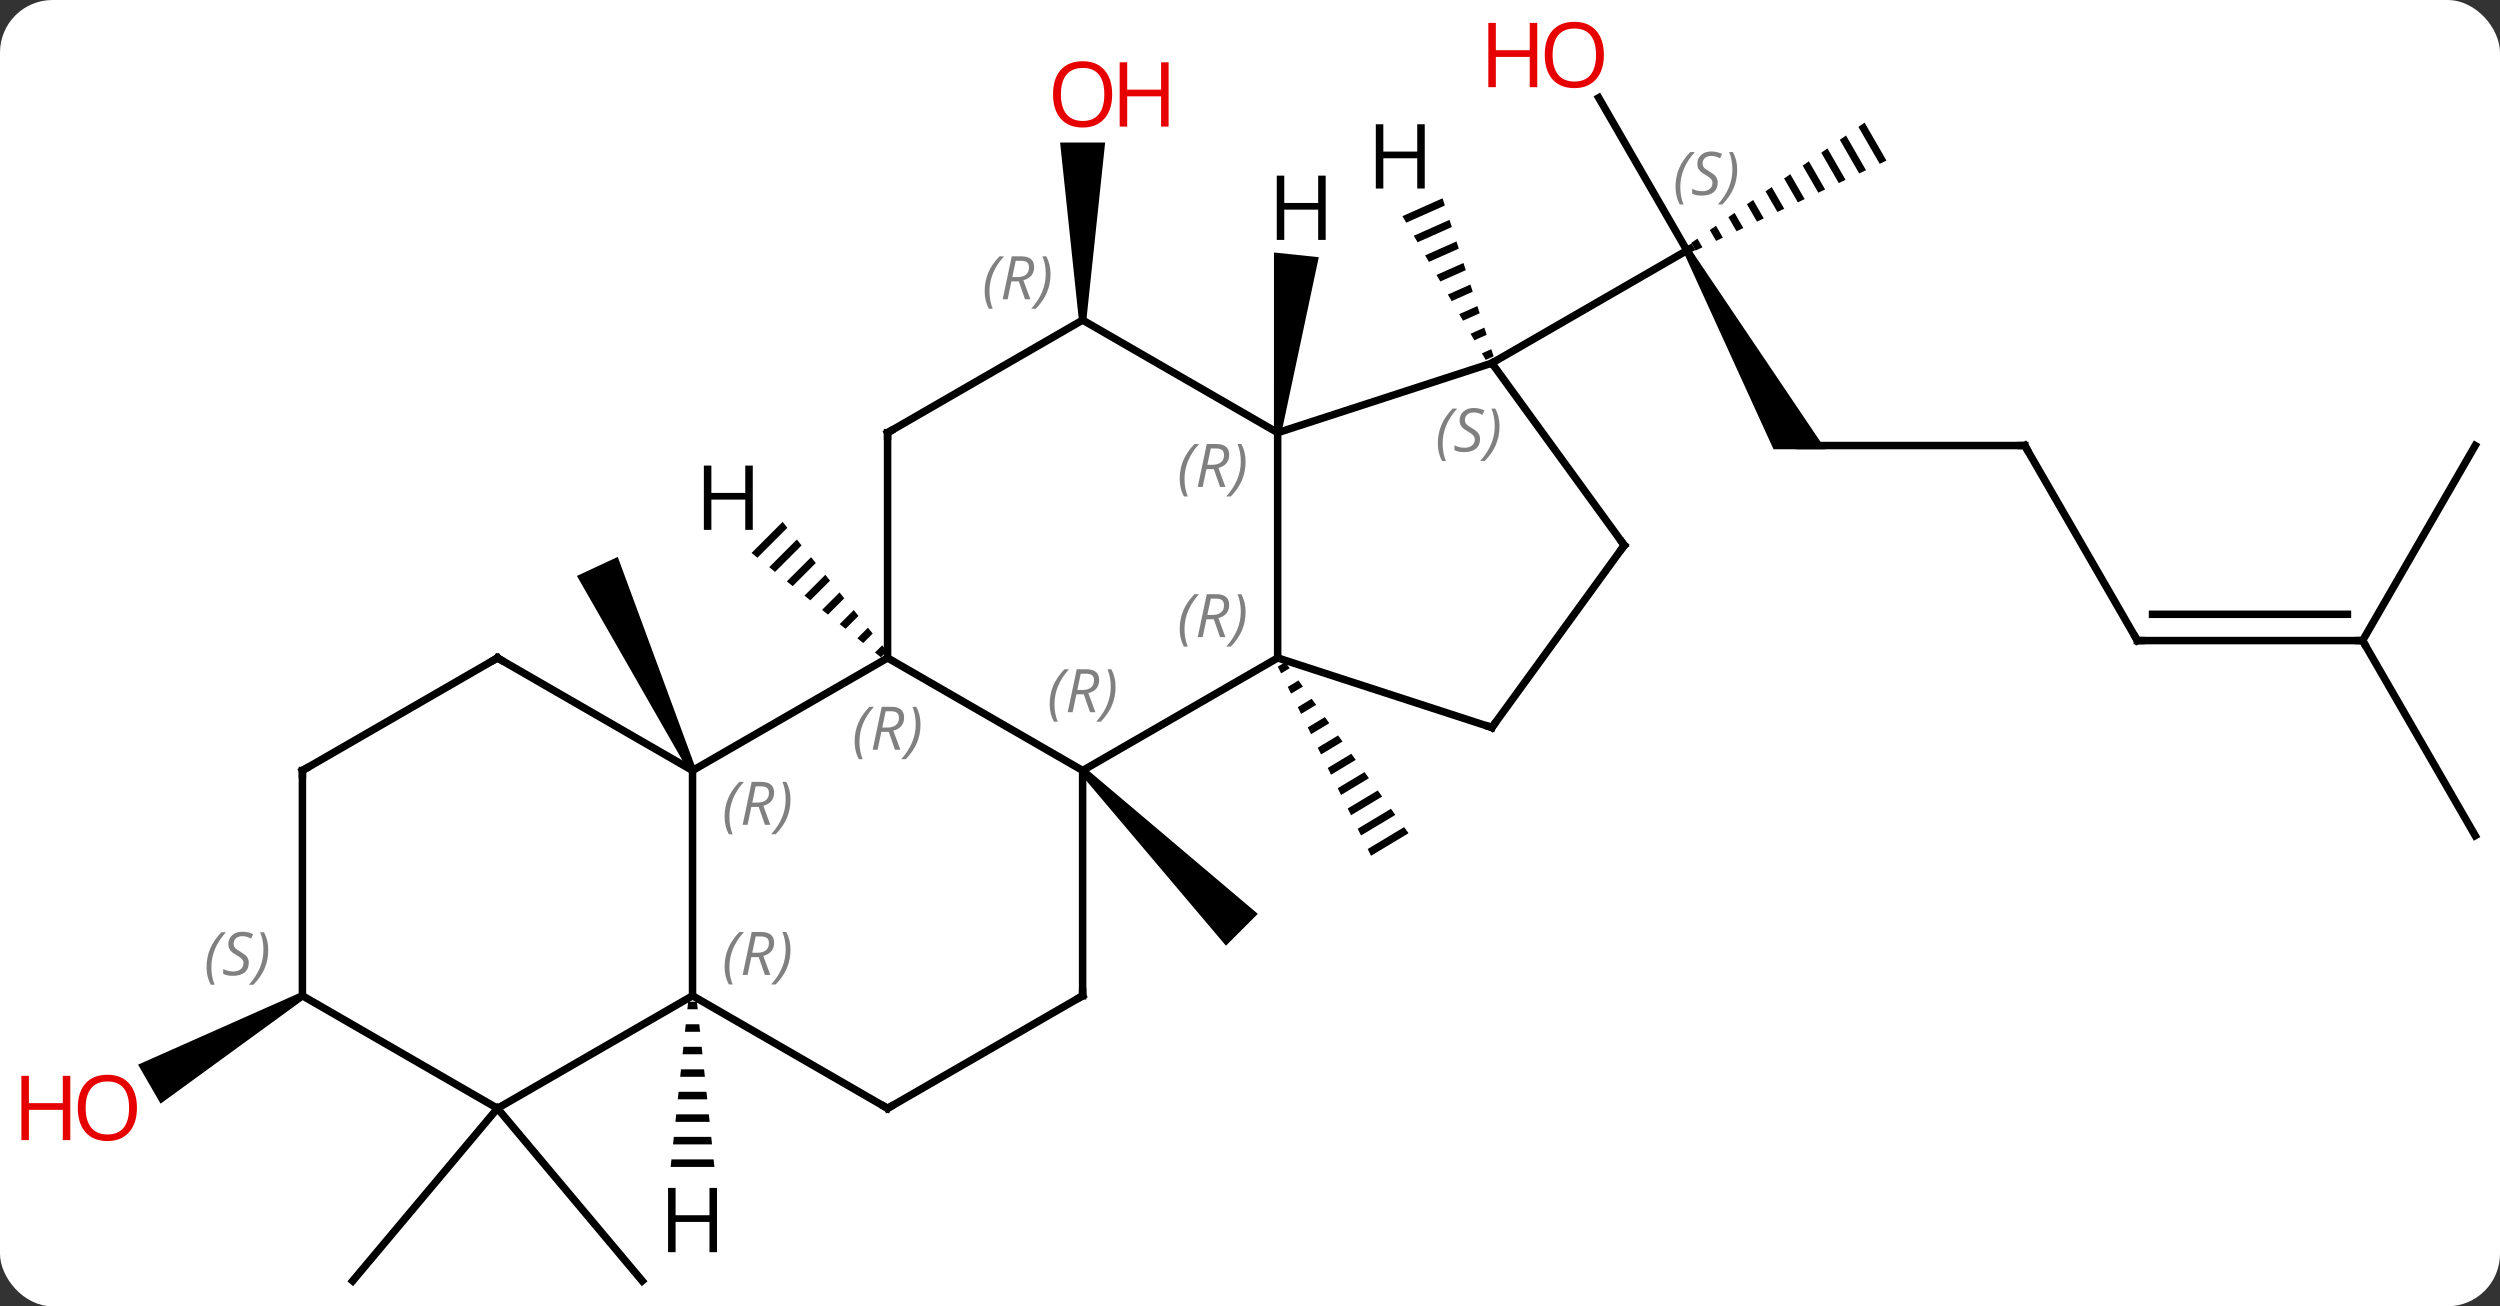 <svg width="333" viewBox="0 0 333 174" style="fill-opacity:1; color-rendering:auto; color-interpolation:auto; text-rendering:auto; stroke:black; stroke-linecap:square; stroke-miterlimit:10; shape-rendering:auto; stroke-opacity:1; fill:black; stroke-dasharray:none; font-weight:normal; stroke-width:1; font-family:'Open Sans'; font-style:normal; stroke-linejoin:miter; font-size:12; stroke-dashoffset:0; image-rendering:auto;" height="174" class="cas-substance-image" xmlns:xlink="http://www.w3.org/1999/xlink" xmlns="http://www.w3.org/2000/svg"><rect x="0" y="0" width="333" height="174" fill="#333333" stroke="none"/><svg class="cas-substance-single-component"><rect y="0" x="0" width="333" stroke="none" ry="7" rx="7" height="174" fill="white" class="cas-substance-group"/><svg y="0" x="0" width="333" viewBox="0 0 333 174" style="fill:black;" height="174" class="cas-substance-single-component-image"><svg><g><g transform="translate(172,89)" style="text-rendering:geometricPrecision; color-rendering:optimizeQuality; color-interpolation:linearRGB; stroke-linecap:butt; image-rendering:optimizeQuality;"><path style="stroke:none;" d="M-28.149 13.989 L-27.441 13.281 L-4.461 32.727 L-8.703 36.969 Z"/><path style="stroke:none;" d="M-0.8 -0.808 L-1.8 -0.207 L-1.8 -0.207 L-1.356 0.693 L-1.356 0.693 L-0.213 0.006 L-0.8 -0.808 ZM0.959 1.634 L-0.469 2.493 L-0.469 2.493 L-0.025 3.393 L-0.025 3.393 L1.546 2.448 L1.546 2.448 L0.959 1.634 ZM2.718 4.076 L0.862 5.193 L0.862 5.193 L1.305 6.093 L1.305 6.093 L3.305 4.89 L3.305 4.89 L2.718 4.076 ZM4.477 6.518 L2.192 7.892 L2.192 7.892 L2.636 8.792 L2.636 8.792 L5.064 7.332 L5.064 7.332 L4.477 6.518 ZM6.236 8.96 L3.523 10.592 L3.523 10.592 L3.967 11.492 L3.967 11.492 L6.823 9.774 L6.823 9.774 L6.236 8.96 ZM7.995 11.402 L4.854 13.292 L4.854 13.292 L5.297 14.191 L5.297 14.191 L8.582 12.216 L8.582 12.216 L7.995 11.402 ZM9.754 13.844 L6.184 15.991 L6.184 15.991 L6.628 16.891 L6.628 16.891 L10.341 14.658 L10.341 14.658 L9.754 13.844 ZM11.513 16.286 L7.515 18.691 L7.515 18.691 L7.959 19.591 L7.959 19.591 L12.1 17.1 L11.513 16.286 ZM13.272 18.728 L8.846 21.39 L8.846 21.39 L9.289 22.29 L9.289 22.29 L13.859 19.542 L13.859 19.542 L13.272 18.728 ZM15.031 21.17 L10.176 24.09 L10.176 24.09 L10.62 24.99 L10.62 24.99 L15.618 21.984 L15.031 21.17 Z"/><path style="stroke:none;" d="M-79.302 13.424 L-80.208 13.846 L-95.155 -12.286 L-89.717 -14.822 Z"/><path style="stroke:none;" d="M52.265 -55.385 L53.131 -55.885 L71.162 -29.155 L64.234 -29.155 Z"/><path style="stroke:none;" d="M76.362 -72.667 L75.538 -72.095 L75.538 -72.095 L78.369 -67.184 L79.277 -67.612 L79.277 -67.612 L76.362 -72.667 ZM73.888 -70.95 L73.064 -70.377 L73.064 -70.377 L75.645 -65.9 L75.645 -65.9 L76.553 -66.329 L76.553 -66.329 L73.888 -70.95 ZM71.415 -69.233 L70.59 -68.66 L70.59 -68.66 L72.922 -64.617 L73.83 -65.045 L73.83 -65.045 L71.415 -69.233 ZM68.941 -67.516 L68.116 -66.943 L70.198 -63.333 L70.198 -63.333 L71.106 -63.761 L71.106 -63.761 L68.941 -67.516 ZM66.467 -65.798 L65.642 -65.226 L67.474 -62.049 L67.474 -62.049 L68.382 -62.477 L68.382 -62.477 L66.467 -65.798 ZM63.993 -64.081 L63.168 -63.509 L63.168 -63.509 L64.751 -60.765 L65.658 -61.193 L65.658 -61.193 L63.993 -64.081 ZM61.519 -62.364 L60.694 -61.792 L60.694 -61.792 L62.027 -59.481 L62.027 -59.481 L62.935 -59.909 L62.935 -59.909 L61.519 -62.364 ZM59.045 -60.647 L58.22 -60.075 L58.22 -60.075 L59.303 -58.197 L60.211 -58.625 L60.211 -58.625 L59.045 -60.647 ZM56.571 -58.93 L55.746 -58.358 L55.746 -58.358 L56.579 -56.913 L57.487 -57.342 L57.487 -57.342 L56.571 -58.93 ZM54.097 -57.213 L53.273 -56.64 L53.855 -55.63 L54.763 -56.058 L54.763 -56.058 L54.097 -57.213 Z"/><line y2="-75.979" y1="-55.635" x2="40.952" x1="52.698" style="fill:none;"/><line y2="-40.635" y1="-55.635" x2="26.718" x1="52.698" style="fill:none;"/><line y2="-29.655" y1="-29.655" x2="97.698" x1="67.698" style="fill:none;"/><line y2="-3.675" y1="-29.655" x2="112.698" x1="97.698" style="fill:none;"/><line y2="-3.675" y1="-3.675" x2="142.698" x1="112.698" style="fill:none;"/><line y2="-7.175" y1="-7.175" x2="140.677" x1="114.719" style="fill:none;"/><line y2="22.308" y1="-3.675" x2="157.698" x1="142.698" style="fill:none;"/><line y2="-29.655" y1="-3.675" x2="157.698" x1="142.698" style="fill:none;"/><path style="stroke:none;" d="M-27.295 -46.365 L-28.295 -46.365 L-30.795 -70.013 L-24.795 -70.013 Z"/><line y2="58.635" y1="81.615" x2="-105.738" x1="-125.022" style="fill:none;"/><line y2="58.635" y1="81.615" x2="-105.738" x1="-86.454" style="fill:none;"/><path style="stroke:none;" d="M-131.968 43.202 L-131.468 44.068 L-150.611 58.007 L-153.611 52.811 Z"/><line y2="-1.365" y1="13.635" x2="-1.815" x1="-27.795" style="fill:none;"/><line y2="-1.365" y1="13.635" x2="-53.775" x1="-27.795" style="fill:none;"/><line y2="43.635" y1="13.635" x2="-27.795" x1="-27.795" style="fill:none;"/><line y2="-31.365" y1="-1.365" x2="-1.815" x1="-1.815" style="fill:none;"/><line y2="7.905" y1="-1.365" x2="26.718" x1="-1.815" style="fill:none;"/><line y2="13.635" y1="-1.365" x2="-79.755" x1="-53.775" style="fill:none;"/><line y2="-31.365" y1="-1.365" x2="-53.775" x1="-53.775" style="fill:none;"/><line y2="58.635" y1="43.635" x2="-53.775" x1="-27.795" style="fill:none;"/><line y2="-40.635" y1="-31.365" x2="26.718" x1="-1.815" style="fill:none;"/><line y2="-46.365" y1="-31.365" x2="-27.795" x1="-1.815" style="fill:none;"/><line y2="-16.365" y1="7.905" x2="44.352" x1="26.718" style="fill:none;"/><line y2="43.635" y1="13.635" x2="-79.755" x1="-79.755" style="fill:none;"/><line y2="-1.365" y1="13.635" x2="-105.738" x1="-79.755" style="fill:none;"/><line y2="-46.365" y1="-31.365" x2="-27.795" x1="-53.775" style="fill:none;"/><line y2="43.635" y1="58.635" x2="-79.755" x1="-53.775" style="fill:none;"/><line y2="-16.365" y1="-40.635" x2="44.352" x1="26.718" style="fill:none;"/><line y2="58.635" y1="43.635" x2="-105.738" x1="-79.755" style="fill:none;"/><line y2="13.635" y1="-1.365" x2="-131.718" x1="-105.738" style="fill:none;"/><line y2="43.635" y1="58.635" x2="-131.718" x1="-105.738" style="fill:none;"/><line y2="43.635" y1="13.635" x2="-131.718" x1="-131.718" style="fill:none;"/><path style="stroke:none;" d="M-67.755 -19.482 L-71.892 -15.345 L-71.892 -15.345 L-71.11 -14.713 L-67.123 -18.7 L-67.755 -19.482 ZM-65.86 -17.134 L-69.544 -13.45 L-68.762 -12.819 L-65.229 -16.352 L-65.229 -16.352 L-65.86 -17.134 ZM-63.966 -14.786 L-67.196 -11.556 L-66.414 -10.924 L-63.334 -14.004 L-63.966 -14.786 ZM-62.071 -12.438 L-64.848 -9.661 L-64.066 -9.03 L-61.44 -11.656 L-62.071 -12.438 ZM-60.176 -10.09 L-62.5 -7.766 L-61.718 -7.135 L-59.545 -9.308 L-60.176 -10.09 ZM-58.282 -7.742 L-60.152 -5.872 L-59.37 -5.24 L-57.65 -6.96 L-58.282 -7.742 ZM-56.387 -5.394 L-57.804 -3.977 L-57.022 -3.346 L-55.756 -4.612 L-55.756 -4.612 L-56.387 -5.394 ZM-54.493 -3.046 L-55.456 -2.083 L-54.673 -1.451 L-54.673 -1.451 L-53.861 -2.264 L-54.493 -3.046 Z"/><path style="stroke:none;" d="M-1.318 -31.313 L-2.312 -31.417 L-2.307 -55.368 L3.66 -54.741 Z"/><path style="stroke:none;" d="M20.146 -62.586 L14.805 -60.209 L14.805 -60.209 L15.309 -59.338 L15.309 -59.338 L20.455 -61.629 L20.146 -62.586 ZM21.074 -59.715 L16.318 -57.598 L16.318 -57.598 L16.822 -56.727 L21.383 -58.758 L21.383 -58.758 L21.074 -59.715 ZM22.002 -56.844 L17.83 -54.987 L18.334 -54.117 L18.334 -54.117 L22.311 -55.887 L22.311 -55.887 L22.002 -56.844 ZM22.929 -53.973 L19.342 -52.376 L19.342 -52.376 L19.846 -51.506 L19.846 -51.506 L23.239 -53.016 L22.929 -53.973 ZM23.857 -51.102 L20.855 -49.766 L20.855 -49.766 L21.359 -48.895 L21.359 -48.895 L24.167 -50.145 L24.167 -50.145 L23.857 -51.102 ZM24.785 -48.231 L22.367 -47.155 L22.367 -47.155 L22.871 -46.285 L22.871 -46.285 L25.095 -47.275 L25.095 -47.275 L24.785 -48.231 ZM25.713 -45.361 L23.879 -44.544 L23.879 -44.544 L24.383 -43.674 L24.383 -43.674 L26.022 -44.404 L26.022 -44.404 L25.713 -45.361 ZM26.641 -42.49 L25.391 -41.934 L25.895 -41.063 L26.95 -41.533 L26.95 -41.533 L26.641 -42.49 Z"/><path style="stroke:none;" d="M-80.339 44.432 L-80.445 45.432 L-79.065 45.432 L-79.171 44.432 ZM-80.657 47.432 L-80.763 48.432 L-78.747 48.432 L-78.853 47.432 ZM-80.975 50.432 L-81.081 51.432 L-78.429 51.432 L-78.535 50.432 ZM-81.293 53.432 L-81.399 54.432 L-78.111 54.432 L-78.217 53.432 ZM-81.611 56.432 L-81.717 57.432 L-77.793 57.432 L-77.899 56.432 ZM-81.929 59.432 L-82.035 60.432 L-77.475 60.432 L-77.581 59.432 ZM-82.247 62.432 L-82.353 63.432 L-77.157 63.432 L-77.263 62.432 ZM-82.565 65.432 L-82.671 66.432 L-76.839 66.432 L-76.945 65.432 Z"/><path style="fill:none; stroke-miterlimit:5;" d="M53.131 -55.885 L52.698 -55.635 L52.948 -55.202"/></g><g transform="translate(172,89)" style="stroke-linecap:butt; font-size:8.4px; fill:gray; text-rendering:geometricPrecision; image-rendering:optimizeQuality; color-rendering:optimizeQuality; font-family:'Open Sans'; font-style:italic; stroke:gray; color-interpolation:linearRGB; stroke-miterlimit:5;"><path style="stroke:none;" d="M51.178 -64.091 Q51.178 -65.419 51.646 -66.544 Q52.115 -67.669 53.146 -68.747 L53.756 -68.747 Q52.787 -67.685 52.303 -66.513 Q51.818 -65.341 51.818 -64.107 Q51.818 -62.779 52.256 -61.763 L51.74 -61.763 Q51.178 -62.794 51.178 -64.091 ZM56.8 -64.685 Q56.8 -63.857 56.253 -63.404 Q55.706 -62.95 54.706 -62.95 Q54.3 -62.95 53.988 -63.005 Q53.675 -63.06 53.394 -63.2 L53.394 -63.857 Q54.019 -63.529 54.722 -63.529 Q55.347 -63.529 55.722 -63.825 Q56.097 -64.122 56.097 -64.638 Q56.097 -64.951 55.894 -65.177 Q55.691 -65.404 55.128 -65.732 Q54.535 -66.06 54.308 -66.388 Q54.081 -66.716 54.081 -67.169 Q54.081 -67.904 54.597 -68.365 Q55.113 -68.826 55.956 -68.826 Q56.331 -68.826 56.667 -68.747 Q57.003 -68.669 57.378 -68.497 L57.113 -67.904 Q56.863 -68.06 56.542 -68.146 Q56.222 -68.232 55.956 -68.232 Q55.425 -68.232 55.105 -67.958 Q54.785 -67.685 54.785 -67.216 Q54.785 -67.013 54.855 -66.865 Q54.925 -66.716 55.066 -66.583 Q55.206 -66.451 55.628 -66.201 Q56.191 -65.857 56.394 -65.662 Q56.597 -65.466 56.699 -65.232 Q56.8 -64.997 56.8 -64.685 ZM59.395 -66.404 Q59.395 -65.076 58.918 -63.943 Q58.441 -62.81 57.426 -61.763 L56.816 -61.763 Q58.754 -63.919 58.754 -66.404 Q58.754 -67.732 58.316 -68.747 L58.832 -68.747 Q59.395 -67.685 59.395 -66.404 Z"/></g><g transform="translate(172,89)" style="stroke-linecap:butt; fill:rgb(230,0,0); text-rendering:geometricPrecision; color-rendering:optimizeQuality; image-rendering:optimizeQuality; font-family:'Open Sans'; stroke:rgb(230,0,0); color-interpolation:linearRGB; stroke-miterlimit:5;"><path style="stroke:none;" d="M41.636 -81.685 Q41.636 -79.623 40.596 -78.443 Q39.557 -77.263 37.714 -77.263 Q35.823 -77.263 34.792 -78.427 Q33.761 -79.592 33.761 -81.701 Q33.761 -83.795 34.792 -84.943 Q35.823 -86.092 37.714 -86.092 Q39.573 -86.092 40.604 -84.92 Q41.636 -83.748 41.636 -81.685 ZM34.807 -81.685 Q34.807 -79.951 35.55 -79.045 Q36.292 -78.138 37.714 -78.138 Q39.136 -78.138 39.862 -79.037 Q40.589 -79.935 40.589 -81.685 Q40.589 -83.42 39.862 -84.31 Q39.136 -85.201 37.714 -85.201 Q36.292 -85.201 35.55 -84.302 Q34.807 -83.404 34.807 -81.685 Z"/><path style="stroke:none;" d="M32.761 -77.388 L31.761 -77.388 L31.761 -81.42 L27.245 -81.42 L27.245 -77.388 L26.245 -77.388 L26.245 -85.951 L27.245 -85.951 L27.245 -82.31 L31.761 -82.31 L31.761 -85.951 L32.761 -85.951 L32.761 -77.388 Z"/><path style="fill:none; stroke:black;" d="M97.198 -29.655 L97.698 -29.655 L97.948 -29.222"/><path style="fill:none; stroke:black;" d="M112.448 -4.108 L112.698 -3.675 L113.198 -3.675"/><path style="fill:none; stroke:black;" d="M142.198 -3.675 L142.698 -3.675 L142.948 -3.242"/><path style="stroke:none;" d="M-23.858 -76.435 Q-23.858 -74.373 -24.897 -73.193 Q-25.936 -72.013 -27.779 -72.013 Q-29.67 -72.013 -30.701 -73.177 Q-31.733 -74.342 -31.733 -76.451 Q-31.733 -78.545 -30.701 -79.693 Q-29.67 -80.842 -27.779 -80.842 Q-25.92 -80.842 -24.889 -79.67 Q-23.858 -78.498 -23.858 -76.435 ZM-30.686 -76.435 Q-30.686 -74.701 -29.943 -73.795 Q-29.201 -72.888 -27.779 -72.888 Q-26.358 -72.888 -25.631 -73.787 Q-24.904 -74.685 -24.904 -76.435 Q-24.904 -78.17 -25.631 -79.06 Q-26.358 -79.951 -27.779 -79.951 Q-29.201 -79.951 -29.943 -79.052 Q-30.686 -78.154 -30.686 -76.435 Z"/><path style="stroke:none;" d="M-16.342 -72.138 L-17.342 -72.138 L-17.342 -76.17 L-21.858 -76.17 L-21.858 -72.138 L-22.858 -72.138 L-22.858 -80.701 L-21.858 -80.701 L-21.858 -77.06 L-17.342 -77.06 L-17.342 -80.701 L-16.342 -80.701 L-16.342 -72.138 Z"/><path style="stroke:none;" d="M-153.761 58.565 Q-153.761 60.627 -154.8 61.807 Q-155.839 62.987 -157.682 62.987 Q-159.573 62.987 -160.604 61.822 Q-161.636 60.658 -161.636 58.549 Q-161.636 56.455 -160.604 55.307 Q-159.573 54.158 -157.682 54.158 Q-155.823 54.158 -154.792 55.33 Q-153.761 56.502 -153.761 58.565 ZM-160.589 58.565 Q-160.589 60.299 -159.846 61.205 Q-159.104 62.112 -157.682 62.112 Q-156.261 62.112 -155.534 61.213 Q-154.807 60.315 -154.807 58.565 Q-154.807 56.83 -155.534 55.94 Q-156.261 55.049 -157.682 55.049 Q-159.104 55.049 -159.846 55.947 Q-160.589 56.846 -160.589 58.565 Z"/><path style="stroke:none;" d="M-162.636 62.862 L-163.636 62.862 L-163.636 58.83 L-168.151 58.83 L-168.151 62.862 L-169.151 62.862 L-169.151 54.299 L-168.151 54.299 L-168.151 57.94 L-163.636 57.94 L-163.636 54.299 L-162.636 54.299 L-162.636 62.862 Z"/></g><g transform="translate(172,89)" style="stroke-linecap:butt; font-size:8.4px; fill:gray; text-rendering:geometricPrecision; image-rendering:optimizeQuality; color-rendering:optimizeQuality; font-family:'Open Sans'; font-style:italic; stroke:gray; color-interpolation:linearRGB; stroke-miterlimit:5;"><path style="stroke:none;" d="M-32.184 4.799 Q-32.184 3.471 -31.715 2.346 Q-31.246 1.221 -30.215 0.143 L-29.605 0.143 Q-30.574 1.205 -31.059 2.377 Q-31.543 3.549 -31.543 4.783 Q-31.543 6.112 -31.105 7.127 L-31.621 7.127 Q-32.184 6.096 -32.184 4.799 ZM-28.624 3.487 L-29.124 5.862 L-29.78 5.862 L-28.577 0.143 L-27.327 0.143 Q-25.592 0.143 -25.592 1.58 Q-25.592 2.94 -27.03 3.33 L-26.092 5.862 L-26.811 5.862 L-27.639 3.487 L-28.624 3.487 ZM-28.046 0.737 Q-28.436 2.658 -28.499 2.908 L-27.842 2.908 Q-27.092 2.908 -26.686 2.58 Q-26.28 2.252 -26.28 1.627 Q-26.28 1.158 -26.538 0.948 Q-26.796 0.737 -27.389 0.737 L-28.046 0.737 ZM-23.406 2.487 Q-23.406 3.815 -23.883 4.947 Q-24.36 6.08 -25.375 7.127 L-25.985 7.127 Q-24.047 4.971 -24.047 2.487 Q-24.047 1.158 -24.485 0.143 L-23.969 0.143 Q-23.406 1.205 -23.406 2.487 Z"/><path style="stroke:none;" d="M-14.864 -5.201 Q-14.864 -6.529 -14.395 -7.654 Q-13.926 -8.779 -12.895 -9.857 L-12.286 -9.857 Q-13.255 -8.795 -13.739 -7.623 Q-14.223 -6.451 -14.223 -5.216 Q-14.223 -3.888 -13.786 -2.873 L-14.301 -2.873 Q-14.864 -3.904 -14.864 -5.201 ZM-11.304 -6.513 L-11.804 -4.138 L-12.46 -4.138 L-11.257 -9.857 L-10.007 -9.857 Q-8.273 -9.857 -8.273 -8.42 Q-8.273 -7.06 -9.71 -6.67 L-8.773 -4.138 L-9.491 -4.138 L-10.319 -6.513 L-11.304 -6.513 ZM-10.726 -9.263 Q-11.116 -7.341 -11.179 -7.091 L-10.523 -7.091 Q-9.773 -7.091 -9.366 -7.42 Q-8.96 -7.748 -8.96 -8.373 Q-8.96 -8.841 -9.218 -9.052 Q-9.476 -9.263 -10.069 -9.263 L-10.726 -9.263 ZM-6.087 -7.513 Q-6.087 -6.185 -6.563 -5.052 Q-7.04 -3.92 -8.055 -2.873 L-8.665 -2.873 Q-6.727 -5.029 -6.727 -7.513 Q-6.727 -8.841 -7.165 -9.857 L-6.649 -9.857 Q-6.087 -8.795 -6.087 -7.513 Z"/><path style="stroke:none;" d="M-58.164 9.799 Q-58.164 8.471 -57.695 7.346 Q-57.226 6.221 -56.195 5.143 L-55.586 5.143 Q-56.554 6.205 -57.039 7.377 Q-57.523 8.549 -57.523 9.783 Q-57.523 11.112 -57.086 12.127 L-57.601 12.127 Q-58.164 11.096 -58.164 9.799 ZM-54.604 8.487 L-55.104 10.862 L-55.76 10.862 L-54.557 5.143 L-53.307 5.143 Q-51.572 5.143 -51.572 6.58 Q-51.572 7.94 -53.01 8.33 L-52.072 10.862 L-52.791 10.862 L-53.619 8.487 L-54.604 8.487 ZM-54.026 5.737 Q-54.416 7.658 -54.479 7.908 L-53.822 7.908 Q-53.072 7.908 -52.666 7.58 Q-52.26 7.252 -52.26 6.627 Q-52.26 6.158 -52.518 5.947 Q-52.776 5.737 -53.369 5.737 L-54.026 5.737 ZM-49.386 7.487 Q-49.386 8.815 -49.863 9.947 Q-50.34 11.08 -51.355 12.127 L-51.965 12.127 Q-50.027 9.971 -50.027 7.487 Q-50.027 6.158 -50.465 5.143 L-49.949 5.143 Q-49.386 6.205 -49.386 7.487 Z"/><path style="fill:none; stroke:black;" d="M-27.795 43.135 L-27.795 43.635 L-28.228 43.885"/><path style="stroke:none;" d="M-14.864 -25.201 Q-14.864 -26.529 -14.395 -27.654 Q-13.926 -28.779 -12.895 -29.857 L-12.286 -29.857 Q-13.255 -28.795 -13.739 -27.623 Q-14.223 -26.451 -14.223 -25.217 Q-14.223 -23.889 -13.786 -22.873 L-14.301 -22.873 Q-14.864 -23.904 -14.864 -25.201 ZM-11.304 -26.514 L-11.804 -24.139 L-12.46 -24.139 L-11.257 -29.857 L-10.007 -29.857 Q-8.273 -29.857 -8.273 -28.42 Q-8.273 -27.06 -9.71 -26.67 L-8.773 -24.139 L-9.491 -24.139 L-10.319 -26.514 L-11.304 -26.514 ZM-10.726 -29.264 Q-11.116 -27.342 -11.179 -27.092 L-10.523 -27.092 Q-9.773 -27.092 -9.366 -27.42 Q-8.96 -27.748 -8.96 -28.373 Q-8.96 -28.842 -9.218 -29.053 Q-9.476 -29.264 -10.069 -29.264 L-10.726 -29.264 ZM-6.087 -27.514 Q-6.087 -26.185 -6.563 -25.053 Q-7.04 -23.92 -8.055 -22.873 L-8.665 -22.873 Q-6.727 -25.029 -6.727 -27.514 Q-6.727 -28.842 -7.165 -29.857 L-6.649 -29.857 Q-6.087 -28.795 -6.087 -27.514 Z"/><path style="fill:none; stroke:black;" d="M26.242 7.75 L26.718 7.905 L27.012 7.5"/><path style="stroke:none;" d="M-75.483 19.799 Q-75.483 18.471 -75.015 17.346 Q-74.546 16.221 -73.515 15.143 L-72.905 15.143 Q-73.874 16.205 -74.358 17.377 Q-74.843 18.549 -74.843 19.783 Q-74.843 21.111 -74.405 22.127 L-74.921 22.127 Q-75.483 21.096 -75.483 19.799 ZM-71.923 18.486 L-72.423 20.861 L-73.079 20.861 L-71.876 15.143 L-70.626 15.143 Q-68.892 15.143 -68.892 16.58 Q-68.892 17.94 -70.329 18.33 L-69.392 20.861 L-70.111 20.861 L-70.939 18.486 L-71.923 18.486 ZM-71.345 15.736 Q-71.736 17.658 -71.798 17.908 L-71.142 17.908 Q-70.392 17.908 -69.986 17.58 Q-69.579 17.252 -69.579 16.627 Q-69.579 16.158 -69.837 15.947 Q-70.095 15.736 -70.689 15.736 L-71.345 15.736 ZM-66.706 17.486 Q-66.706 18.815 -67.183 19.947 Q-67.659 21.08 -68.675 22.127 L-69.284 22.127 Q-67.347 19.971 -67.347 17.486 Q-67.347 16.158 -67.784 15.143 L-67.269 15.143 Q-66.706 16.205 -66.706 17.486 Z"/><path style="fill:none; stroke:black;" d="M-53.775 -30.865 L-53.775 -31.365 L-53.342 -31.615"/><path style="fill:none; stroke:black;" d="M-53.342 58.385 L-53.775 58.635 L-54.208 58.385"/><path style="stroke:none;" d="M19.519 -29.921 Q19.519 -31.249 19.988 -32.374 Q20.457 -33.499 21.488 -34.578 L22.097 -34.578 Q21.129 -33.515 20.644 -32.343 Q20.16 -31.171 20.16 -29.937 Q20.16 -28.609 20.597 -27.593 L20.082 -27.593 Q19.519 -28.624 19.519 -29.921 ZM25.142 -30.515 Q25.142 -29.687 24.595 -29.234 Q24.048 -28.781 23.048 -28.781 Q22.642 -28.781 22.329 -28.835 Q22.017 -28.89 21.736 -29.031 L21.736 -29.687 Q22.361 -29.359 23.064 -29.359 Q23.689 -29.359 24.064 -29.656 Q24.439 -29.953 24.439 -30.468 Q24.439 -30.781 24.236 -31.007 Q24.032 -31.234 23.47 -31.562 Q22.876 -31.89 22.65 -32.218 Q22.423 -32.546 22.423 -32.999 Q22.423 -33.734 22.939 -34.195 Q23.454 -34.656 24.298 -34.656 Q24.673 -34.656 25.009 -34.578 Q25.345 -34.499 25.72 -34.328 L25.454 -33.734 Q25.204 -33.89 24.884 -33.976 Q24.564 -34.062 24.298 -34.062 Q23.767 -34.062 23.447 -33.788 Q23.126 -33.515 23.126 -33.046 Q23.126 -32.843 23.197 -32.695 Q23.267 -32.546 23.407 -32.413 Q23.548 -32.281 23.97 -32.031 Q24.532 -31.687 24.736 -31.492 Q24.939 -31.296 25.04 -31.062 Q25.142 -30.828 25.142 -30.515 ZM27.736 -32.234 Q27.736 -30.906 27.26 -29.773 Q26.783 -28.64 25.768 -27.593 L25.158 -27.593 Q27.096 -29.749 27.096 -32.234 Q27.096 -33.562 26.658 -34.578 L27.174 -34.578 Q27.736 -33.515 27.736 -32.234 Z"/><path style="stroke:none;" d="M-40.844 -50.201 Q-40.844 -51.529 -40.375 -52.654 Q-39.906 -53.779 -38.875 -54.857 L-38.266 -54.857 Q-39.234 -53.795 -39.719 -52.623 Q-40.203 -51.451 -40.203 -50.217 Q-40.203 -48.889 -39.766 -47.873 L-40.281 -47.873 Q-40.844 -48.904 -40.844 -50.201 ZM-37.284 -51.514 L-37.784 -49.139 L-38.44 -49.139 L-37.237 -54.857 L-35.987 -54.857 Q-34.252 -54.857 -34.252 -53.42 Q-34.252 -52.06 -35.69 -51.67 L-34.752 -49.139 L-35.471 -49.139 L-36.299 -51.514 L-37.284 -51.514 ZM-36.706 -54.264 Q-37.096 -52.342 -37.159 -52.092 L-36.502 -52.092 Q-35.752 -52.092 -35.346 -52.42 Q-34.94 -52.748 -34.94 -53.373 Q-34.94 -53.842 -35.198 -54.053 Q-35.456 -54.264 -36.049 -54.264 L-36.706 -54.264 ZM-32.067 -52.514 Q-32.067 -51.185 -32.543 -50.053 Q-33.02 -48.92 -34.035 -47.873 L-34.645 -47.873 Q-32.707 -50.029 -32.707 -52.514 Q-32.707 -53.842 -33.145 -54.857 L-32.629 -54.857 Q-32.067 -53.795 -32.067 -52.514 Z"/><path style="fill:none; stroke:black;" d="M44.058 -15.96 L44.352 -16.365 L44.058 -16.77"/><path style="stroke:none;" d="M-75.483 39.799 Q-75.483 38.471 -75.015 37.346 Q-74.546 36.221 -73.515 35.143 L-72.905 35.143 Q-73.874 36.205 -74.358 37.377 Q-74.843 38.549 -74.843 39.783 Q-74.843 41.112 -74.405 42.127 L-74.921 42.127 Q-75.483 41.096 -75.483 39.799 ZM-71.923 38.487 L-72.423 40.862 L-73.079 40.862 L-71.876 35.143 L-70.626 35.143 Q-68.892 35.143 -68.892 36.58 Q-68.892 37.94 -70.329 38.33 L-69.392 40.862 L-70.111 40.862 L-70.939 38.487 L-71.923 38.487 ZM-71.345 35.737 Q-71.736 37.658 -71.798 37.908 L-71.142 37.908 Q-70.392 37.908 -69.986 37.58 Q-69.579 37.252 -69.579 36.627 Q-69.579 36.158 -69.837 35.948 Q-70.095 35.737 -70.689 35.737 L-71.345 35.737 ZM-66.706 37.487 Q-66.706 38.815 -67.183 39.948 Q-67.659 41.08 -68.675 42.127 L-69.284 42.127 Q-67.347 39.971 -67.347 37.487 Q-67.347 36.158 -67.784 35.143 L-67.269 35.143 Q-66.706 36.205 -66.706 37.487 Z"/><path style="fill:none; stroke:black;" d="M-105.305 -1.115 L-105.738 -1.365 L-106.171 -1.115"/><path style="fill:none; stroke:black;" d="M-131.285 13.385 L-131.718 13.635 L-131.718 14.135"/><path style="stroke:none;" d="M-144.487 39.838 Q-144.487 38.51 -144.018 37.385 Q-143.549 36.26 -142.518 35.182 L-141.909 35.182 Q-142.877 36.244 -143.362 37.416 Q-143.846 38.588 -143.846 39.822 Q-143.846 41.151 -143.409 42.166 L-143.924 42.166 Q-144.487 41.135 -144.487 39.838 ZM-138.864 39.244 Q-138.864 40.072 -139.411 40.526 Q-139.958 40.979 -140.958 40.979 Q-141.364 40.979 -141.677 40.924 Q-141.989 40.869 -142.27 40.729 L-142.27 40.072 Q-141.645 40.401 -140.942 40.401 Q-140.317 40.401 -139.942 40.104 Q-139.567 39.807 -139.567 39.291 Q-139.567 38.979 -139.77 38.752 Q-139.974 38.526 -140.536 38.197 Q-141.13 37.869 -141.356 37.541 Q-141.583 37.213 -141.583 36.76 Q-141.583 36.026 -141.067 35.565 Q-140.552 35.104 -139.708 35.104 Q-139.333 35.104 -138.997 35.182 Q-138.661 35.26 -138.286 35.432 L-138.552 36.026 Q-138.802 35.869 -139.122 35.783 Q-139.442 35.697 -139.708 35.697 Q-140.239 35.697 -140.56 35.971 Q-140.88 36.244 -140.88 36.713 Q-140.88 36.916 -140.81 37.065 Q-140.739 37.213 -140.599 37.346 Q-140.458 37.479 -140.036 37.729 Q-139.474 38.072 -139.27 38.268 Q-139.067 38.463 -138.966 38.697 Q-138.864 38.932 -138.864 39.244 ZM-136.27 37.526 Q-136.27 38.854 -136.746 39.986 Q-137.223 41.119 -138.238 42.166 L-138.848 42.166 Q-136.91 40.01 -136.91 37.526 Q-136.91 36.197 -137.348 35.182 L-136.832 35.182 Q-136.27 36.244 -136.27 37.526 Z"/></g><g transform="translate(172,89)" style="stroke-linecap:butt; text-rendering:geometricPrecision; color-rendering:optimizeQuality; image-rendering:optimizeQuality; font-family:'Open Sans'; color-interpolation:linearRGB; stroke-miterlimit:5;"><path style="stroke:none;" d="M-71.73 -18.422 L-72.73 -18.422 L-72.73 -22.453 L-77.246 -22.453 L-77.246 -18.422 L-78.246 -18.422 L-78.246 -26.984 L-77.246 -26.984 L-77.246 -23.344 L-72.73 -23.344 L-72.73 -26.984 L-71.73 -26.984 L-71.73 -18.422 Z"/><path style="stroke:none;" d="M4.581 -57.044 L3.581 -57.044 L3.581 -61.075 L-0.935 -61.075 L-0.935 -57.044 L-1.935 -57.044 L-1.935 -65.606 L-0.935 -65.606 L-0.935 -61.966 L3.581 -61.966 L3.581 -65.606 L4.581 -65.606 L4.581 -57.044 Z"/><path style="stroke:none;" d="M17.775 -63.887 L16.775 -63.887 L16.775 -67.918 L12.259 -67.918 L12.259 -63.887 L11.259 -63.887 L11.259 -72.449 L12.259 -72.449 L12.259 -68.809 L16.775 -68.809 L16.775 -72.449 L17.775 -72.449 L17.775 -63.887 Z"/><path style="stroke:none;" d="M-76.497 77.791 L-77.497 77.791 L-77.497 73.76 L-82.013 73.76 L-82.013 77.791 L-83.013 77.791 L-83.013 69.229 L-82.013 69.229 L-82.013 72.869 L-77.497 72.869 L-77.497 69.229 L-76.497 69.229 L-76.497 77.791 Z"/></g></g></svg></svg></svg></svg>